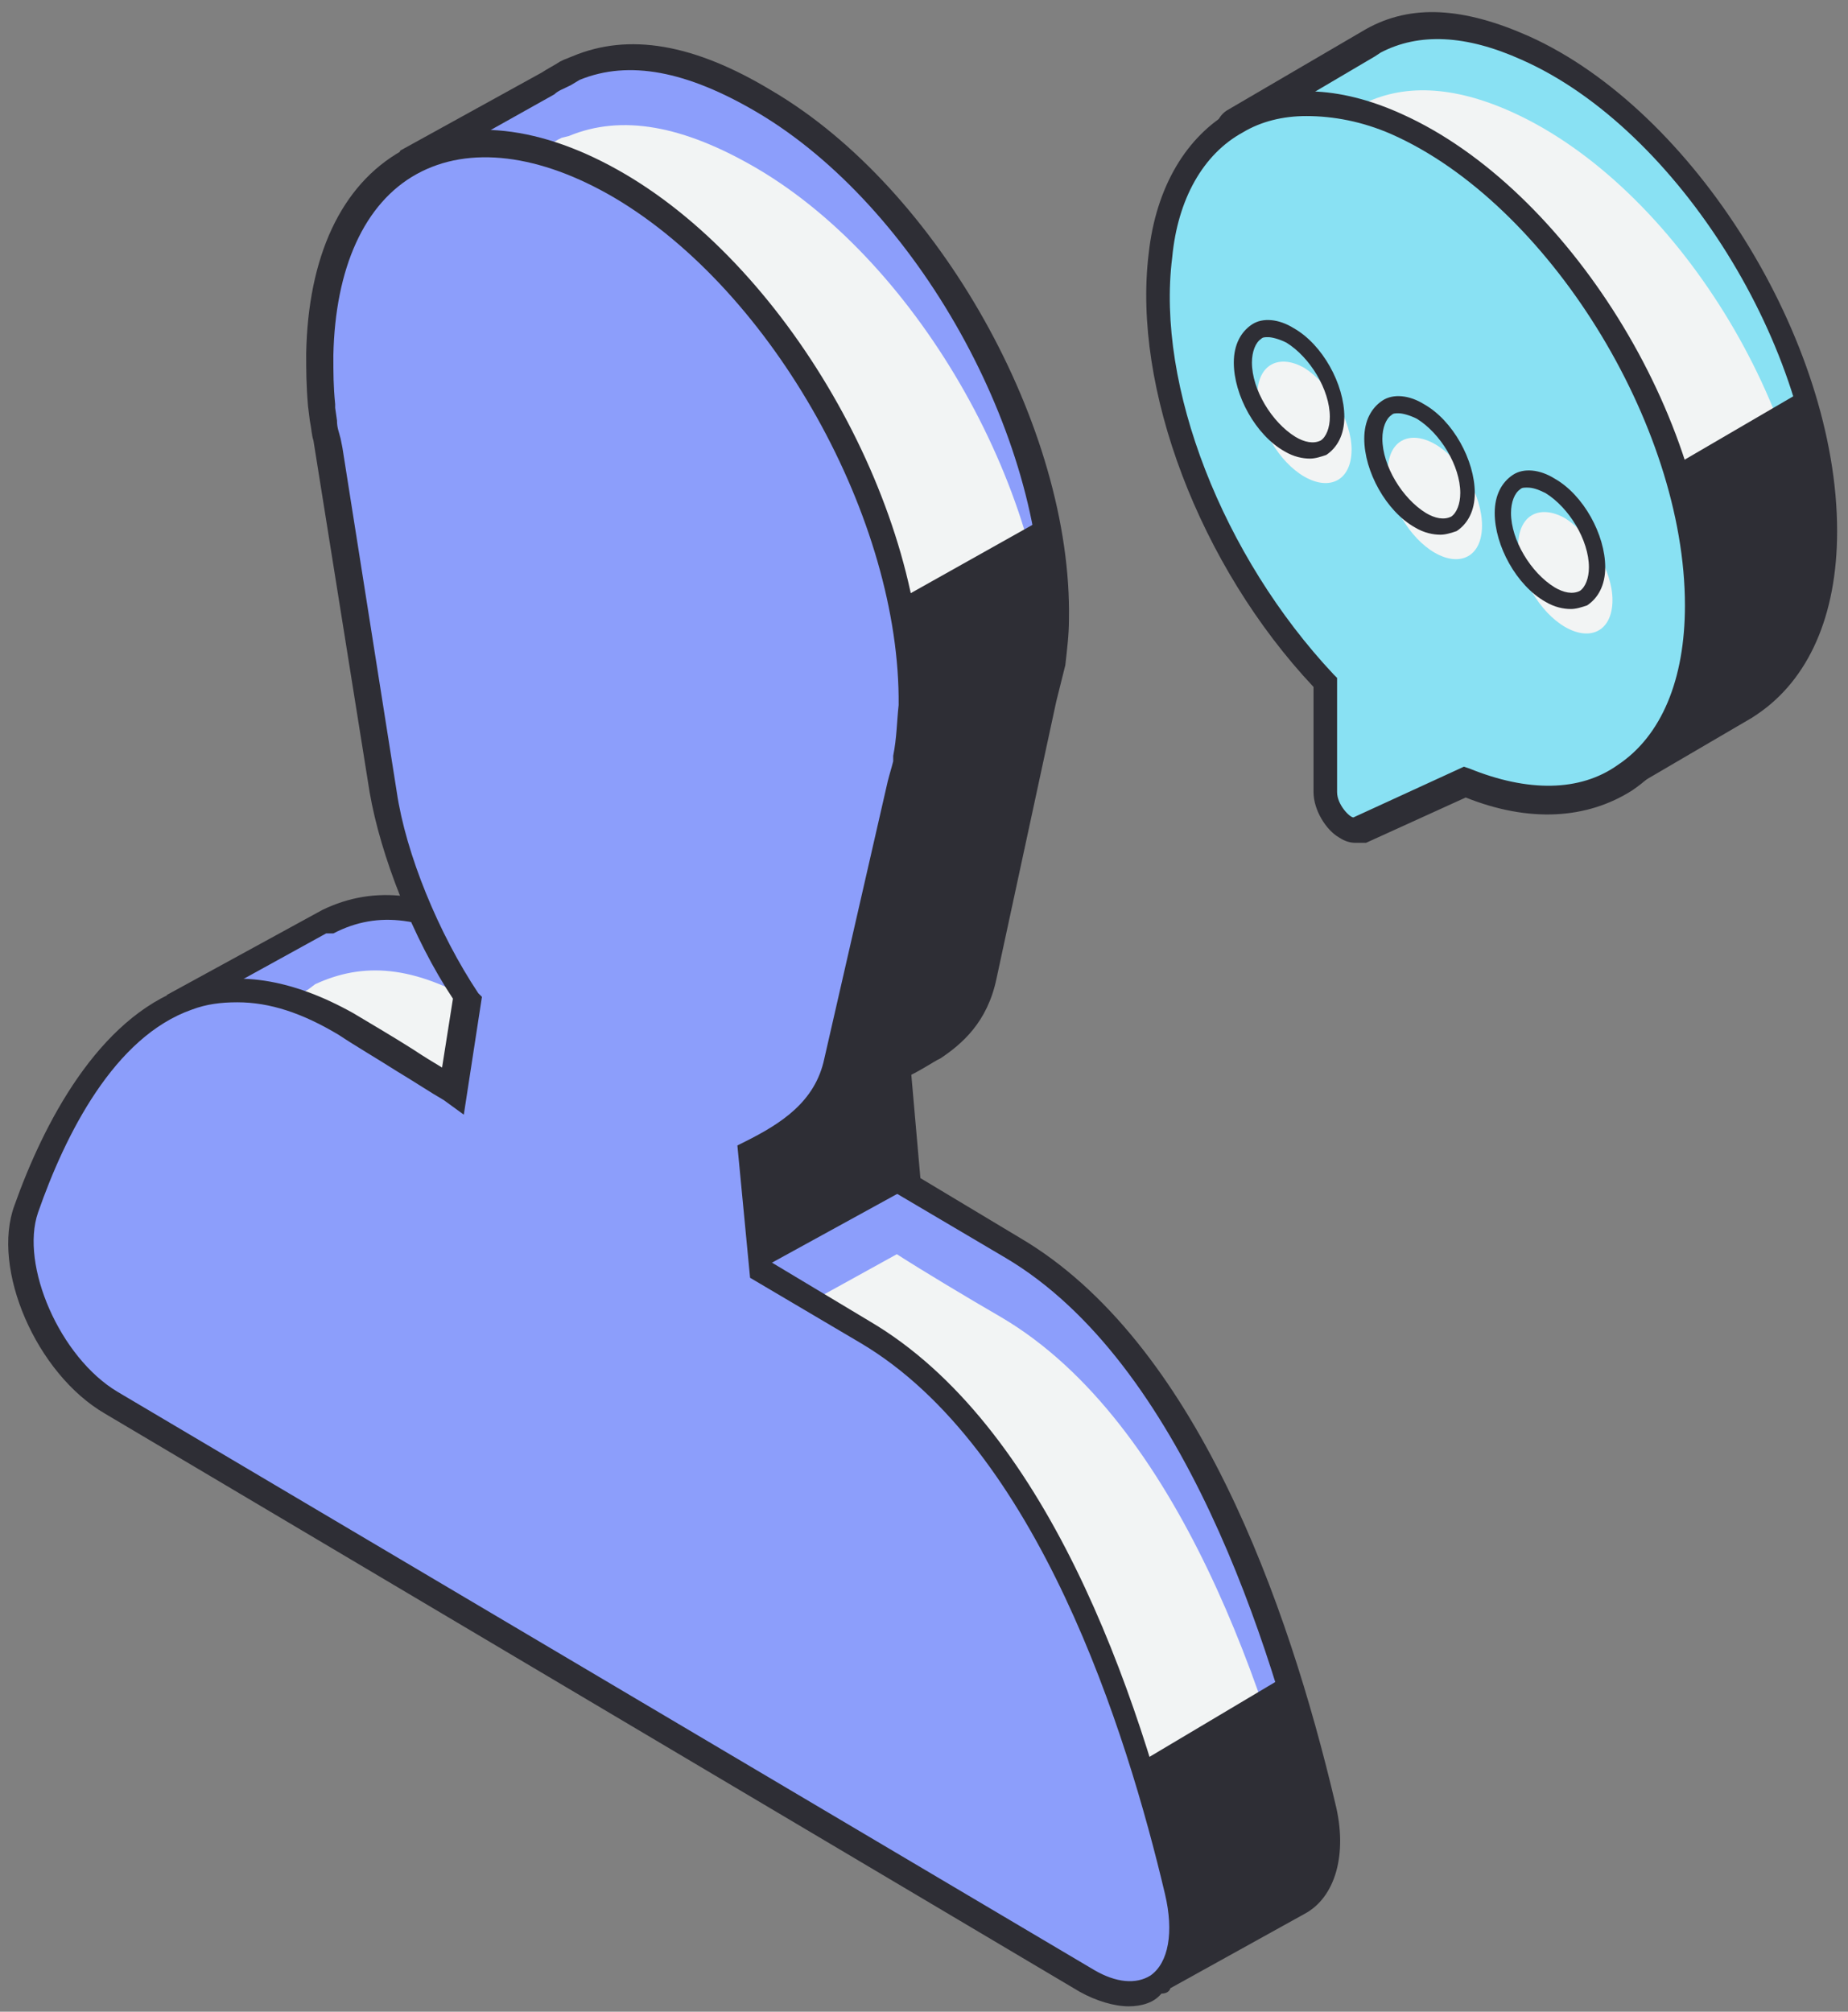 <svg width="102" height="111" viewBox="0 0 102 111" fill="none" xmlns="http://www.w3.org/2000/svg">
<rect x="0" y="0" width="102" height="111" fill="#808080" stroke="none"/>
<path d="M73.1 99.704C70.8 89.904 65.8 74.704 56 68.904C54.1 67.804 51.6 66.304 50.2 65.404L49.6 58.904C50.1 58.604 50.7 58.304 51.3 58.004H51.4L51.6 57.804C53 56.904 54 55.804 54.4 53.804L55.2 50.404L57.9 38.504C58 38.104 58.1 37.704 58.2 37.404L58.3 37.104C58.4 36.204 58.5 35.304 58.6 34.204C58.4 23.704 51.2 10.904 42.2 5.604C38.1 3.204 34.7 2.604 31.8 3.804L31.4 3.904L31.2 4.004C30.9 4.204 30.5 4.304 30.2 4.504L22.6 8.704L22.2 9.504L25.9 12.304C25.8 13.104 25.7 13.904 25.7 14.704C25.7 15.704 25.7 16.504 25.8 17.504L25.9 17.704L26 18.304C26.1 18.904 26.2 19.204 26.3 19.804L29.3 38.804C29.8 42.204 31.6 46.804 33.9 50.104L33 55.504C31.6 54.704 29 53.004 27.2 51.904C23.4 49.604 20.6 49.504 18 50.704L17.7 50.804L16.8 51.304L10.1 55.004L11.6 57.404C10.8 58.904 10.1 60.504 9.6 62.004C8.4 65.204 10.8 70.604 14.3 72.704L40.7 88.304L41.8 89.004L62.2 101.104C62.5 103.504 62.9 106.804 63.1 108.604C63.2 109.204 63.8 109.504 64.3 109.204L71.7 105.104C73.1 104.404 73.7 102.404 73.1 99.704Z" fill="#8C9EFB"/>
<path d="M72.4 103.504C70.1 93.704 65.1 78.504 55.3 72.704C53.4 71.604 50.9 70.104 49.5 69.204L33.2 78.204L31.9 68.104L39.5 63.304L48.5 61.404L49 58.804C50.4 57.904 50.6 56.804 51 54.904L54.5 54.104L57.2 42.204C57.3 41.804 57.4 41.404 57.5 41.104L57.6 40.804C57.7 39.904 57.8 39.004 57.9 37.904C58 27.404 50.8 14.604 41.8 9.304C37.7 6.904 34.3 6.304 31.4 7.504L31 7.604L30.8 7.704C30.5 7.904 30.1 8.004 29.8 8.204L22.2 12.404L21.8 13.204L25.5 16.004C25.1 16.904 25 17.704 25 18.604C25 19.604 25 20.404 25.1 21.404L25.2 21.604L25.3 22.204C25.4 22.804 25.5 23.104 25.6 23.704L28.6 42.704C29.1 46.104 30.9 50.704 33.2 54.004L32.4 59.104C31 58.304 28.4 56.604 26.6 55.504C22.8 53.204 20 53.104 17.4 54.304L17 54.604L16.1 55.104L9.4 58.804L10.9 61.204C10.1 62.704 9.4 64.304 8.9 65.804C7.7 69.004 10.1 74.404 13.6 76.504L40 92.204L41.1 92.904L61.5 105.004C61.8 107.404 62.1 104.904 62.3 106.604C62.4 107.204 63 107.504 63.5 107.204L69 106.704L69.2 104.204C70.6 103.504 73 106.104 72.4 103.504Z" fill="#F2F4F4"/>
<path d="M64 110.004C63.8 110.004 63.5 109.904 63.3 109.804C62.9 109.604 62.6 109.204 62.5 108.704C62.3 107.104 61.9 104.004 61.6 101.604L14 73.404C10.2 71.204 7.7 65.404 9 61.904C9.6 60.404 10.2 58.904 10.9 57.604L9.2 54.904L17.8 50.204C20.7 48.804 23.8 49.204 27.6 51.404C28.6 52.004 29.8 52.704 30.9 53.404C31.5 53.804 32 54.104 32.5 54.404L33.1 50.604C30.9 47.304 29 42.704 28.5 39.204L25.4 19.704C25.3 19.304 25.3 19.104 25.2 18.604L25.1 17.804C25 16.604 25 15.804 25 14.904C25 14.204 25.1 13.504 25.1 12.804L21.3 9.904L22.1 8.304L29.9 4.004C30.2 3.804 30.6 3.604 30.9 3.404L31.1 3.304L31.6 3.104C34.7 1.804 38.3 2.404 42.6 5.004C51.8 10.404 59.2 23.604 59 34.204C59 35.004 58.9 35.804 58.8 36.704L58.6 37.504C58.5 37.904 58.4 38.304 58.3 38.704L55 54.004C54.5 56.404 53.1 57.604 51.9 58.404L51.7 58.504C51.2 58.804 50.7 59.104 50.3 59.304L50.8 65.004L56.3 68.304C66 74.004 71.1 88.504 73.7 99.504C74.4 102.304 73.7 104.704 72 105.604L64.6 109.704C64.5 110.004 64.2 110.004 64 110.004ZM11.1 55.304L12.4 57.404L12.2 57.804C11.5 59.204 10.8 60.704 10.2 62.304C9.2 65.204 11.4 70.304 14.6 72.204L62.8 100.804V101.104C63.1 103.504 63.5 106.804 63.7 108.504L71.3 104.404C72.4 103.804 72.8 102.004 72.3 99.804C70.2 90.904 65.3 75.204 55.5 69.404L49.4 65.804L48.7 58.504L49.1 58.304C49.6 58.004 50.2 57.704 50.7 57.404L50.9 57.204C52.4 56.204 53.1 55.204 53.4 53.704L56.9 38.404C57 38.004 57.1 37.704 57.2 37.304V37.004C57.4 36.004 57.4 35.104 57.5 34.204C57.6 24.004 50.6 11.404 41.8 6.204C37.9 3.904 34.7 3.304 32 4.404L31.5 4.704C31.1 4.904 30.8 5.004 30.6 5.204L23.1 9.404L26.7 12.104L26.6 12.504C26.5 13.404 26.4 14.104 26.4 14.904C26.4 15.904 26.4 16.604 26.5 17.604V17.804L26.6 18.504C26.6 18.904 26.7 19.104 26.8 19.504L26.9 19.904L29.9 38.904C30.4 42.304 32.2 46.704 34.4 50.004L34.6 50.204L33.6 56.704L32.7 56.204C32 55.804 31.1 55.204 30.2 54.604C29.1 53.904 27.9 53.204 26.9 52.604C23.5 50.604 20.9 50.204 18.4 51.504H18L11.1 55.304Z" fill="#2E2E35"/>
<path d="M64.9 104.304C62.6 94.504 57.6 79.304 47.8 73.504C45.9 72.404 43.4 70.904 42 70.004L41.4 63.504C43.3 62.504 45.6 61.204 46.1 58.404L46.9 55.004L49.6 43.104C49.7 42.704 49.8 42.304 49.9 42.004L50 41.704C50.1 40.804 50.2 39.904 50.3 38.804C50.4 28.304 43.2 15.504 34.2 10.204C25.2 4.904 17.8 9.004 17.7 19.504C17.7 20.504 17.7 21.304 17.8 22.304L17.9 22.504L18 23.104C18.1 23.704 18.2 24.004 18.3 24.604L21.3 43.604C21.8 47.004 23.6 51.604 25.9 54.904L25.1 60.104C23.7 59.304 21.1 57.604 19.3 56.504C9.3 50.604 3.9 59.704 1.4 66.704C0.2 69.904 2.6 75.304 6.1 77.404L32.5 93.004L33.6 93.704L60 109.304C63.5 111.304 66 108.804 64.9 104.304Z" fill="#8C9EFB"/>
<path d="M62.3 110.704C61.5 110.704 60.5 110.404 59.6 109.904L5.8 78.004C2 75.804 -0.5 70.004 0.8 66.504C2.4 62.004 5.4 56.204 10.2 54.504C13 53.504 16.1 54.004 19.5 55.904C20.5 56.504 21.7 57.204 22.8 57.904C23.4 58.304 23.9 58.604 24.4 58.904L25 55.104C22.8 51.804 21 47.204 20.4 43.704L17.3 24.304C17.2 24.004 17.2 23.704 17.1 23.204L17 22.404C16.9 21.204 16.9 20.404 16.9 19.504C17 14.204 18.8 10.204 22.2 8.304C25.5 6.404 29.9 6.904 34.5 9.604C43.7 15.004 51.1 28.204 50.9 38.804C50.9 39.604 50.8 40.404 50.7 41.304L50.5 42.104C50.4 42.504 50.3 42.904 50.2 43.304L46.7 58.604C46.1 61.404 44.1 62.904 42 63.904L42.5 69.604L48 72.904C57.7 78.604 62.8 93.104 65.4 104.104C66 106.704 65.5 109.004 64.1 110.004C63.7 110.504 63 110.704 62.3 110.704ZM13.1 55.304C12.2 55.304 11.4 55.404 10.6 55.704C6.3 57.204 3.6 62.604 2.1 66.904C1.1 69.804 3.3 74.904 6.5 76.804L60.4 108.704C61.6 109.404 62.7 109.504 63.5 109.004C64.5 108.304 64.8 106.604 64.3 104.504C62.2 95.604 57.3 79.904 47.5 74.104L41.4 70.504L40.7 63.204L41.1 63.004C43.1 62.004 45 60.804 45.5 58.404L49 43.104C49.1 42.704 49.2 42.404 49.3 42.004V41.704C49.5 40.704 49.5 39.804 49.6 38.904C49.7 28.704 42.7 16.104 33.9 10.904C29.8 8.504 25.9 8.004 23 9.604C20.1 11.204 18.5 14.804 18.4 19.604C18.4 20.604 18.4 21.304 18.5 22.304V22.504L18.6 23.204C18.6 23.604 18.7 23.804 18.8 24.204L18.9 24.704L21.9 43.704C22.4 47.104 24.2 51.504 26.4 54.804L26.6 55.004L25.6 61.504L24.5 60.704C23.8 60.304 22.9 59.704 21.9 59.104C20.8 58.404 19.6 57.704 18.7 57.104C16.7 55.904 14.9 55.304 13.1 55.304Z" fill="#2E2E35"/>
<path d="M58.4 35.604L57.8 28.504L49.6 33.104L50.5 38.004L46.9 55.704L46.6 55.904L45.7 59.704L42.7 63.004L41.4 63.504L42 70.004L50.2 65.504L49.6 59.004L53.3 56.904L54.5 52.604L54.9 51.104L58.4 35.604Z" fill="#2E2E35"/>
<path d="M63 97.204L70.9 92.504L73 98.304L73.3 102.004L72.6 104.804L64.4 109.204L65.2 105.804L63.5 98.604L63 97.204Z" fill="#2E2E35"/>
<path d="M100.8 29.304C100.8 19.104 93.2 6.704 84.2 2.604C80.9 1.104 78.1 1.004 75.8 2.204L75.5 2.304C75.5 2.304 75.5 2.304 75.4 2.304L68.2 6.704C67.9 6.904 67.8 7.304 68 7.704L71.1 11.904C71 19.204 74.8 27.704 80.4 33.504V39.604C80.4 40.704 81.6 42.004 82.3 41.704L87.2 39.504L89 42.704C89.2 43.004 89.6 43.204 90 43.004L96.5 39.204C99.1 37.404 100.8 34.104 100.8 29.304Z" fill="#89E1F3"/>
<path d="M100.1 32.904C100.1 22.704 92.5 10.304 83.5 6.204C80.2 4.704 77.4 4.604 75.1 5.804L74.8 5.904C74.8 5.904 74.8 5.904 74.7 5.904L67.4 10.204C67.1 10.404 67 10.804 67.2 11.204L70.3 15.404C70.2 22.704 74 31.204 79.6 37.004V43.104C79.6 44.204 83.6 41.704 84.3 41.404L86.4 43.004L88.4 41.104L93 41.004V38.304C95.7 36.804 100.1 37.704 100.1 32.904Z" fill="#F2F4F4"/>
<path d="M89.5 43.604C89.4 43.604 89.2 43.604 89.1 43.504C88.7 43.404 88.4 43.204 88.2 42.804L86.7 40.204L82.4 42.204C81.9 42.404 81.4 42.304 80.9 42.004C80.2 41.604 79.5 40.504 79.5 39.504V33.704C73.8 27.604 70.2 19.204 70.2 12.104L67.3 8.104C67.1 7.804 67 7.404 67.1 7.004C67.2 6.604 67.4 6.304 67.7 6.104L75.4 1.604C77.9 0.204 80.8 0.404 84.4 2.004C93.5 6.104 101.4 18.804 101.4 29.304C101.4 34.004 99.8 37.504 97 39.404L96.7 39.604L90.2 43.404C90 43.504 89.8 43.604 89.5 43.604ZM87.4 38.404L89.5 42.104L96.1 38.304C98.7 36.804 100.2 33.604 100.2 29.304C100.2 19.304 92.6 7.104 84 3.304C80.9 1.904 78.3 1.804 76.2 2.904L75.9 3.104L68.6 7.404L71.8 11.704V11.904C71.7 18.704 75.3 27.204 80.9 33.004L81.1 33.204V39.604C81.1 40.304 81.8 41.004 82 41.004L87.4 38.404Z" fill="#2E2E35"/>
<path d="M93.7 33.504C93.7 23.304 86.1 10.904 77.1 6.804C70.4 3.804 64.9 6.804 64 14.004C63.1 21.604 67.1 31.204 73.1 37.504V43.704C73.1 44.804 74.3 46.104 75 45.804L80.8 43.204C88.1 46.104 93.7 42.204 93.7 33.504Z" fill="#89E1F3"/>
<path d="M74.8 46.504C74.5 46.504 74.2 46.404 73.9 46.204C73.2 45.804 72.5 44.704 72.5 43.704V37.904C66.2 31.204 62.5 21.404 63.4 14.004C63.8 10.304 65.5 7.504 68 6.104C70.6 4.604 73.9 4.704 77.4 6.304C86.5 10.404 94.4 23.104 94.4 33.604C94.4 38.204 92.9 41.704 90.1 43.604C87.6 45.204 84.4 45.404 80.9 44.004L75.4 46.504C75.1 46.504 75 46.504 74.8 46.504ZM72.1 6.404C70.8 6.404 69.6 6.704 68.6 7.304C66.4 8.504 65 11.004 64.7 14.204C63.8 21.304 67.5 30.704 73.6 37.204L73.8 37.404V43.704C73.8 44.404 74.5 45.104 74.7 45.104L80.8 42.304L81.1 42.404C84.3 43.704 87.2 43.704 89.3 42.204C91.7 40.604 93 37.504 93 33.404C93 23.404 85.4 11.204 76.8 7.404C75.2 6.704 73.6 6.404 72.1 6.404Z" fill="#2E2E35"/>
<path d="M92.4 25.704L99.6 21.504L100.8 25.304V31.604L100.1 34.904L94.8 40.204L90.6 42.204L93.7 35.904V29.304L92.4 25.704Z" fill="#2E2E35"/>
<path d="M74.6 24.804C74.6 26.504 73.4 27.104 72 26.304C70.6 25.504 69.4 23.504 69.4 21.804C69.4 20.104 70.6 19.504 72 20.304C73.4 21.204 74.6 23.204 74.6 24.804Z" fill="#F2F4F4"/>
<path d="M72.3 25.304C71.9 25.304 71.4 25.204 70.9 24.904C69.3 24.004 68.1 21.804 68.1 20.004C68.1 19.004 68.5 18.304 69.1 17.904C69.7 17.504 70.6 17.604 71.4 18.104C73 19.004 74.2 21.204 74.2 23.004C74.2 24.004 73.8 24.704 73.2 25.104C72.9 25.204 72.6 25.304 72.3 25.304ZM70 18.604C69.8 18.604 69.7 18.604 69.6 18.704C69.3 18.904 69.1 19.404 69.1 20.004C69.1 21.504 70.2 23.304 71.5 24.104C72 24.404 72.5 24.504 72.9 24.304C73.2 24.104 73.4 23.604 73.4 23.004C73.4 21.504 72.3 19.704 71 18.904C70.6 18.704 70.2 18.604 70 18.604Z" fill="#2E2E35"/>
<path d="M81.8 29.004C81.8 30.704 80.6 31.304 79.2 30.504C77.8 29.704 76.6 27.704 76.6 26.004C76.6 24.304 77.8 23.704 79.2 24.504C80.6 25.304 81.8 27.304 81.8 29.004Z" fill="#F2F4F4"/>
<path d="M79.5 29.504C79.1 29.504 78.6 29.404 78.1 29.104C76.5 28.204 75.3 26.004 75.3 24.204C75.3 23.204 75.7 22.504 76.3 22.104C76.9 21.704 77.8 21.804 78.6 22.304C80.2 23.204 81.4 25.404 81.4 27.204C81.4 28.204 81 28.904 80.4 29.304C80.1 29.404 79.8 29.504 79.5 29.504ZM77.2 22.804C77 22.804 76.9 22.804 76.8 22.904C76.5 23.104 76.3 23.604 76.3 24.204C76.3 25.704 77.4 27.504 78.7 28.304C79.2 28.604 79.7 28.704 80.1 28.504C80.4 28.304 80.6 27.804 80.6 27.204C80.6 25.704 79.5 23.904 78.2 23.104C77.8 22.904 77.4 22.804 77.2 22.804Z" fill="#2E2E35"/>
<path d="M89 33.104C89 34.804 87.8 35.404 86.4 34.604C85 33.804 83.8 31.804 83.8 30.104C83.8 28.404 85 27.804 86.4 28.604C87.8 29.504 89 31.504 89 33.104Z" fill="#F2F4F4"/>
<path d="M86.7 33.604C86.3 33.604 85.8 33.504 85.3 33.204C83.7 32.304 82.5 30.104 82.5 28.304C82.5 27.304 82.9 26.604 83.5 26.204C84.1 25.804 85 25.904 85.8 26.404C87.4 27.304 88.6 29.504 88.6 31.304C88.6 32.304 88.2 33.004 87.6 33.404C87.3 33.504 87 33.604 86.7 33.604ZM84.3 26.904C84.1 26.904 84 26.904 83.9 27.004C83.6 27.204 83.4 27.704 83.4 28.304C83.4 29.804 84.5 31.604 85.8 32.404C86.3 32.704 86.8 32.804 87.2 32.604C87.5 32.404 87.7 31.904 87.7 31.304C87.7 29.804 86.6 28.004 85.3 27.204C84.9 27.004 84.6 26.904 84.3 26.904Z" fill="#2E2E35"/>
</svg>
